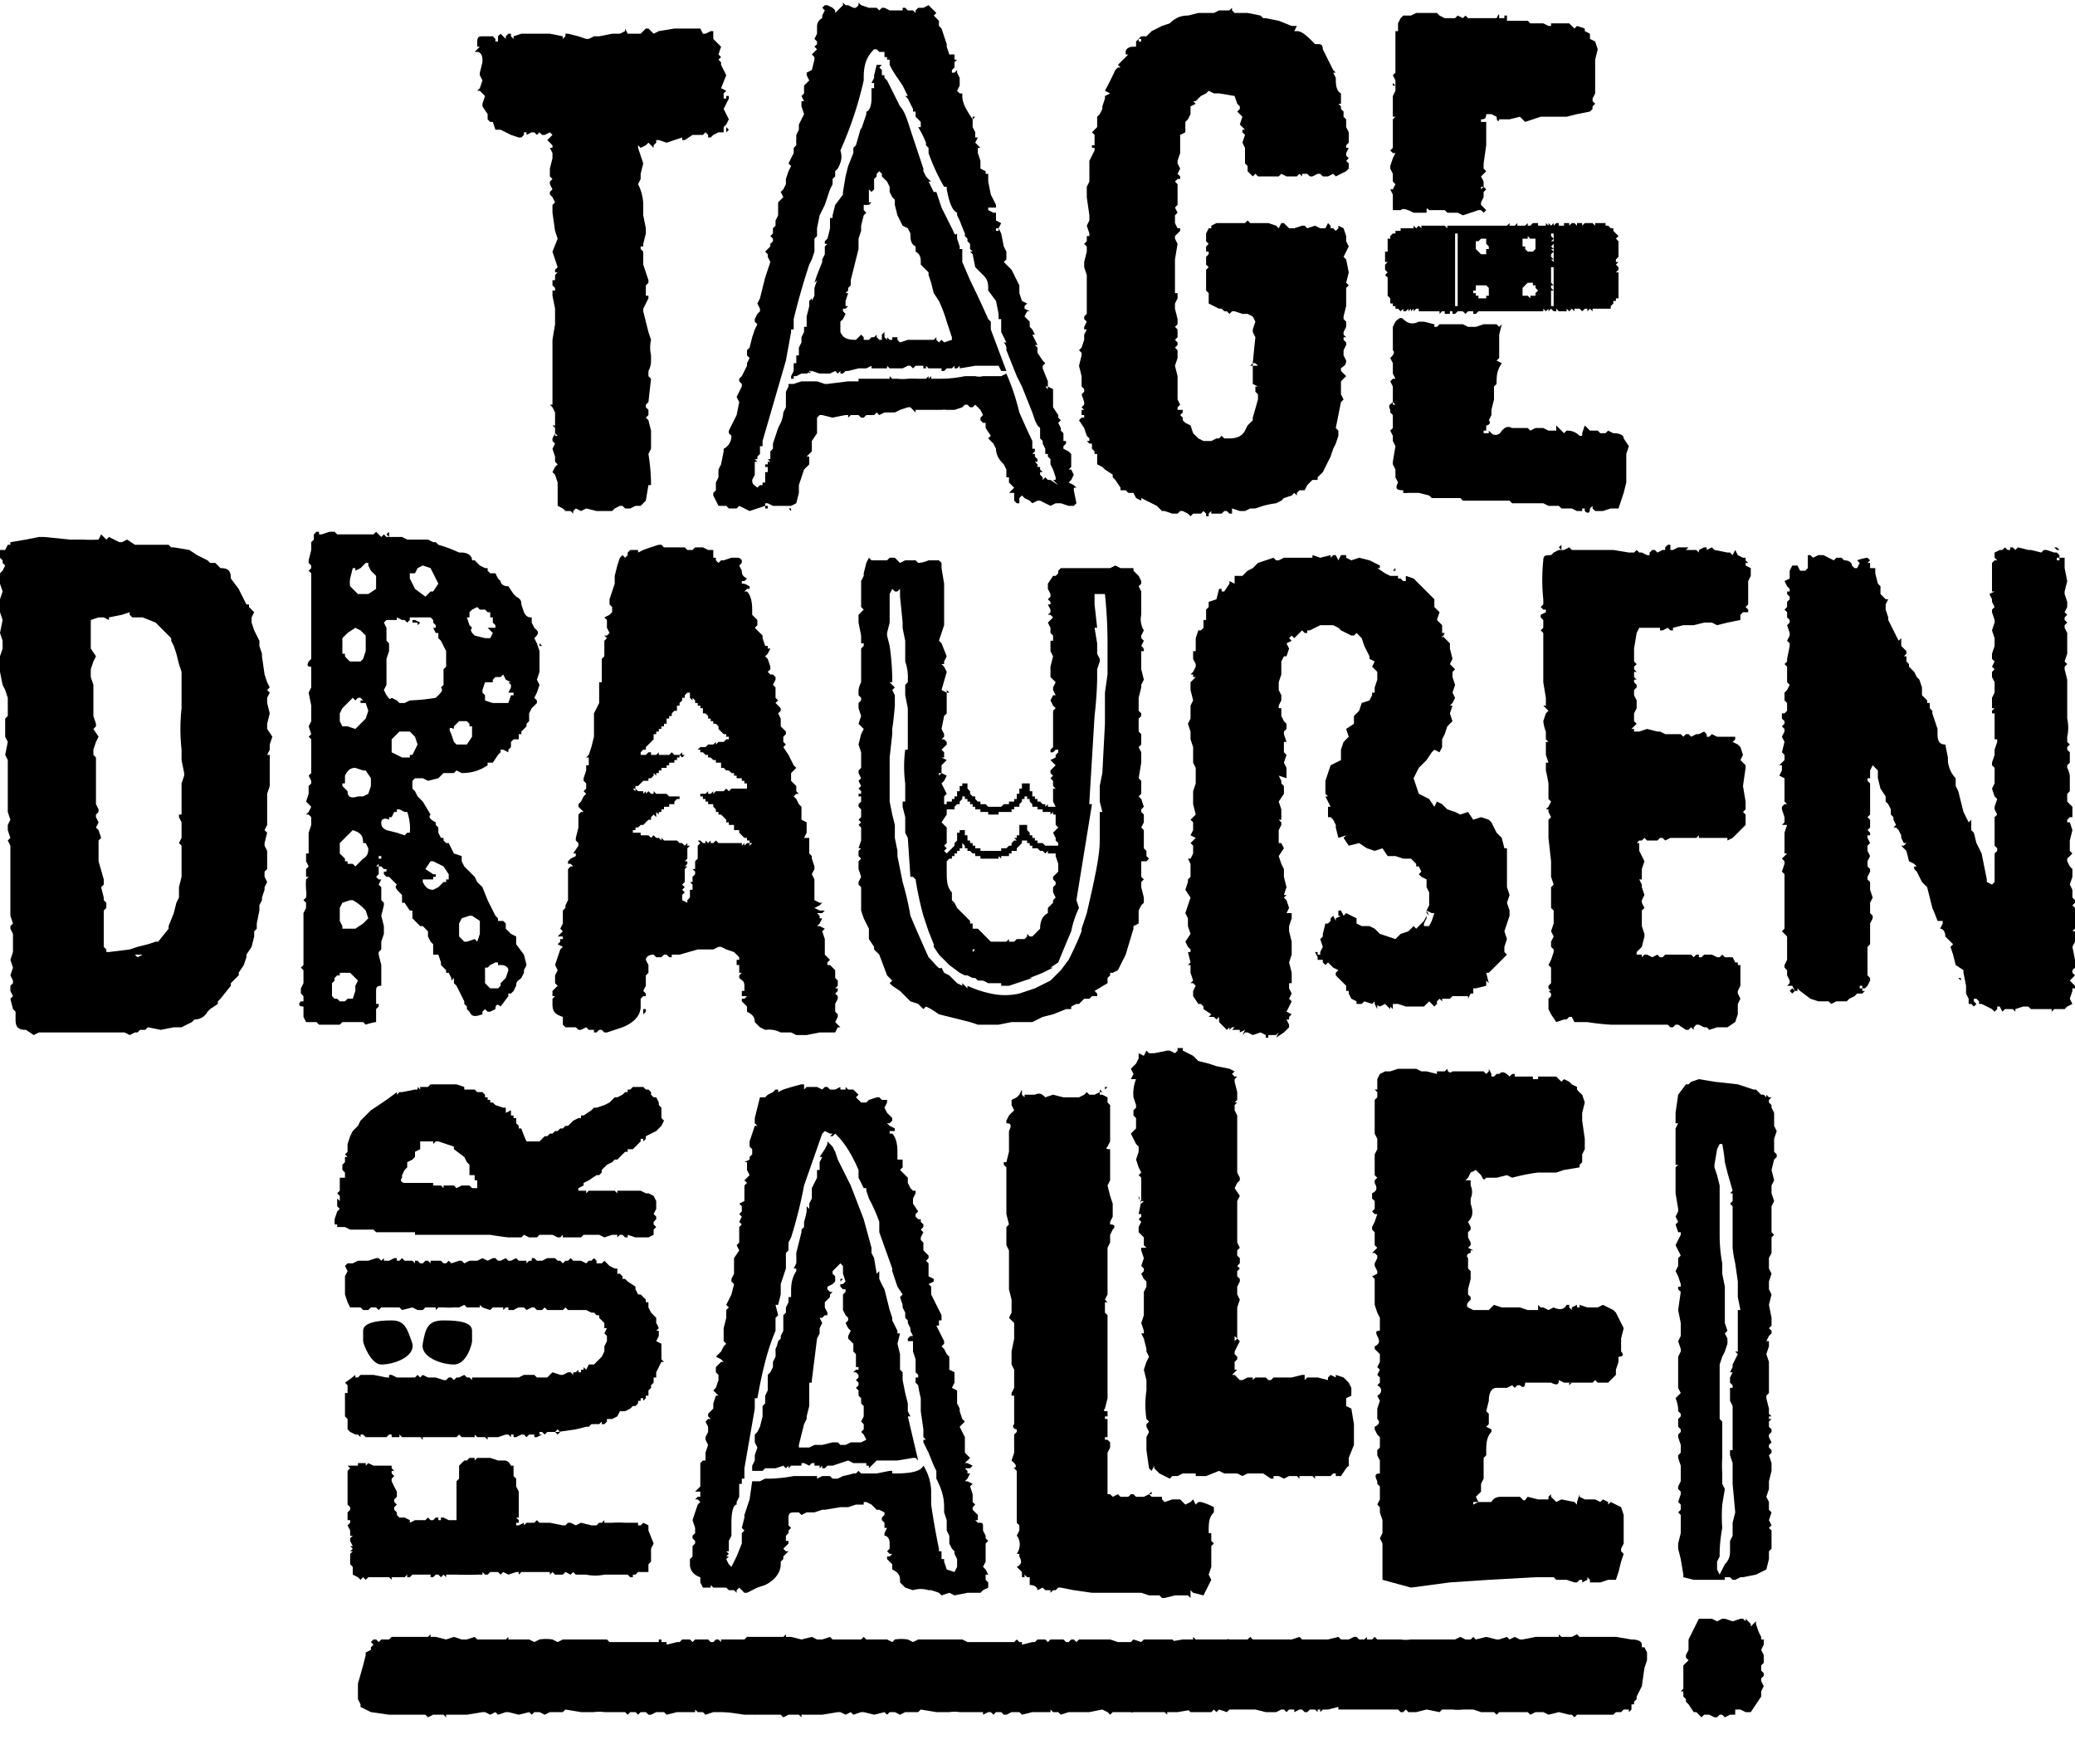 <svg viewBox="0 0 800 680" xmlns="http://www.w3.org/2000/svg">
  <g stroke="none" stroke-width="1" fill="currentColor" fill-rule="evenodd">
    <path d="M756 377h-1l1 1v-1ZM710 387h1zM690 382l1 1 1-1-1-1-1 1ZM445 196h-1 1zM441 250ZM365 267h1l-1-1zM440 250v1h1v-1h-1ZM336 311l1-1v1h-1Z"/>
    <path d="m345 215 1 1 1 1 2-1h4l1 1a11 11 0 0 0 4-1h4l1 1v2l1 6v16l-1 3-1 3 1 1 2 5-1 2v1h-1l1 1 1 2-2 7 2 1v8l-1 1-1 5 1 2v1l-1 1h1l1 1v1l-2 2 1 1v2h-1l2 1-2 2v3l2 1-1 2-1 1 1 2 1 2-1 1v3h1v-1h2v-1h1v-1h1v-2h1v-2h1v-1h2v2l1 1v1l1 1h1v1l1 1h1v1h2l1 1h5l1-1v1-1h2v-1h2v-1h1v-2h1v-1h1-1v-1h1v-2h3v3h1v2h1v1h1v1h1l1 1h1v1l1-1v1h3l-1-2v-5h1l-1-1v-2l-1-1 1-1-1-1v-1l1-1 1-1-1-1-1-1 2-1v-1l1-1v-1h-1l-1 1h-1v-1l1-1v-14l1-1-1-1-1-2 1-2h1l-1-2v-1l1-2-1-1-1-1v-4l1-4-1-2v-4h1v-2l-1-1v-2l-1-2 1-1 1-1-1-1h-1l1-1v-1l-1-2h1v-1l-1-1 1-1v-1l-1-2v-2l2-3h1l1-1v-1l1-1h19l2-1 2 1h4v1-1h1v1l1 1 1 1 1 2v1l-1 1 1 2v9a8 8 0 0 0 1 6l-1 2v1l1 1-1 2 1 1h-1v8l1 4-1 2v1l-1 4v5l1 1v1l-1 1v5l1 1v4l-1 1 1 2v4l-1 6 1 1v5l-1 1 1 1 1 3-1 1v1l1 1v3l-1 2 1 1v7l1 1v2l1 1-1 1h-2v6l1 1-1 1v2l1 4v1h-1 1v1l-1 1-1 2v5l-2 1v1l-3 10-3 6-2 1h-1v1l-1 1v2l-5 3 1 1v1h-2l-1 1h-2l-2 2h-1l-2 1v1h-2a208 208 0 0 1-5 2l-4 1-4 2h-8l-5 1h-8l-3-1-12-3-3-2-2-1-1 1-2-2-3-1-2-2-2-2-3-2-1-1 1-1-1-1-1-1-3-8-1-1-1-1v-1l-2-3v-4l-2-4-1-3v-9l-1-1v-1l1-2-1-3v-3l1-1-1-1v-2l1-1h-1l1-3v-5l-1-1 1-1-1-1 1-1v-3l-1-1v-1l1-1v-2h-1v-1h1v-1l-1-1 1-1-1-2 1-1-1-2v-1l1-1v-6l-1-3 1-4 1-2-1-1-1-1 1-3-1-3v-2l1-1v-1l-1-1v-2a9 9 0 0 1 1-3v-13l1-1v-1h-1v-3l-1-5v-3l1-1 1-1-1-1v-10l1-2v-1l1-4 1-2 1 1h6l1-1h1Zm2 12c0-1 0-1 0 0l-1 1h-1l-1-1-1 2v11l-1 4v1l1 4a99 99 0 0 1 1 12v2h-1l2 2-1 1 1 2v-1 5a133 133 0 0 1-1 9v2l-1 9v17l1 5 1 4v5l1 5v2l2 10a114 114 0 0 1 3 13 676 676 0 0 0 7 16c3 3 4 5 5 4l1 2 2 1 3 3 2 1v-1l1 1 1 1v-1a41 41 0 0 0 9 3 25 25 0 0 0 11 0l6-2 6-3 4-4 3-4a133 133 0 0 0 5-11v-1l2-6c3-13 5-22 5-28v-11h1l-1-4v-6l1-5 1-19v-12l1-7v-13a182 182 0 0 0-1-18h-4v4l1 9h-1 1-1l1 6v4l1 2v1l-1 3v4a154 154 0 0 1-1 14l-2 33v1h1l-6 37 1 3a37 37 0 0 0-3 9 670 670 0 0 0-5 12l-3 2h1l-4 2-5 2h1l-9 3h-3v-1h-5l-2-1h-2l-1-1h-1a59 59 0 0 1-2-1h-1l-2-1-4-3-4-4-2-3v-1l-2-5-2-6a122 122 0 0 1-3-14l-1-1h-1l-1-15-1-2v-6l-1-4v-2h1v-7a50 50 0 0 1 0-13h1v-16l-1-5v-4l1-1v-1a18 18 0 0 0-1-7v-8a158 158 0 0 1-1-5v-2a1009 1009 0 0 0-1-10v-2Zm28 139v1l1-1h-1Zm20-43v1h-1v1l-1 1-1 1v1h-2v1h-1v1h-3v1l-1-1v1h-7v-1h-2v-1h-1l-1-1h-1v-1h-1v-1l-1-1v2h-1v1h-1v1h-1v1h-1v1h-1l-1 1v4c0 3 0 6 2 8v3l1 1 1 2 1 1 4 4v1h1v2h2l1 1 1 1 1 1 2 2h6l1-1v1h2l1-1h3l1-1v-1l1 1h1l3-3c0-3 1-5 3-6v-2l2-2v-1l1-1-1-2v-2l1-1v-1l-1-1v-1l1-1 1-1v-3l-1-3v-2 1h-3v-1l-1 1v-1 1l-1-1h-1l-1-1h-2v-1h-1v-1h-1v-1h-1v-1Zm-23-16h-1v1l-1 1h1-1v1h-1v1-1l-1 1v1h-3v2l-2 3 1 1 1 1v4h1-1v2l-1 1 1 1-1 1 1 1v-1 1l1-1 1-1 1-1v-1l1-1v-3h1v-1h2v2h1v2h1v1h1v1h1v1h2v1h8v-1h2l1-1h1v-1l1-1h1l-1-1h1v-1h1v-4h3v2l1 1v1h1v1h1v1h1v1h2l1 1v-1 1h5v-1l-1-1v-1l-1-2 1-1 1-1-1-1v-4h1-2v-1 1-1l-1 1v-1 1-1h-3v-1h-2v-1h-2v-1l-1-1v1-2h-1v-1h-1v1h-1v1l-1 1v1h-2v1h-1v1h-4v1-1h-1v1h-4v-1 1-1h-3v-1h-2v-1h-1v-1h-1v-1h-1v-1h-1 1-1v-1Zm-9-9h-1v1l1-1Zm44-6h1-1Z"/>
    <path d="m414 378 1-1v2l-1-1ZM355 264h-1v-1l1 1ZM248 389v2l1-1v-1h-1ZM216 386h1-1Z"/>
    <path d="M254 210h1l1 1h8l1 1h2l1-1h3l2 1h2v3h1v1l1 1 1-1h1l3-1h2a2 2 0 0 1 2 1v1l-1 1 1 2c0 1 0 2 2 3l-1 1h-1v1h1l2 1v1h-1l-1 1h1c1 1 2 3 2 7v2l1 1 1 1v2l-1 1 2 2 1 1v1l1 3h1v1h1l-1 2-1 1 1 1 1 3v1l-1 1 1 1h1l1 1v1l-1 2 1 1v4l1 1-1 1 1 1 1 1v1l-1 1 1 2v3l1 1 1 1v1l-1 1v2l1 1-1 1 2 3 2 4 1 1-1 1-1 1v3l2 2v2l1 1h-1l-1 1 1 1 1 2 1 1v5l2 1v4l-1 2h2v6l1 1v1l1 3v1l-1 2 1 2v8l2 1h1l-1 1-2 1 2 1h2l-1 1h-2l1 1v1h1l-1 2-1 1h1l2 1-1 1 1 3v6l1 1 1 1-1 1v1h1l2 2v3l1 1v2l-1 1h1v1l-1 1 1 1v1l-1 2v3l1 1v1l-1 2 1 1 1 1h-1l-1 2h-6l-5 1h-4l-2-1h-4a10 10 0 0 0-6-1l-2-1-2-2c0-2-1-3-3-4v-2l-2-2v-1h1l1-1h-2v-2h1v-2c0-2-1-2-2-3v-1l1-1h-1v-3h-1v-2h1v-1l-2-2-3-1-2-1h-1l-2 1h-6l-7 2h-3v1h-1l-1-1h-1l-1 1h-2l-1-1c-2 0-3 1-3 2l1 2v3l-1 1v4l-1 2 1 1v1h-1l-1 1v3c0 3-2 6-7 8l-3 1-3 1h-1l-1-1h-1l-1 1h-1v-1h-2l-1-1-2 1h-1l-1-1h-4l-1-1v-3c-3-1-4-2-4-5v-2l1-1h-1v-2l1-1 1-1-1-1v-3l1-2-1-2 1-3 1-3 1-1-2-1 1-1v-1h1v-1h-2l1-1 1-1-1-1 1-2v-5l1-1v-1l1-2v-12l1-1h1l-1-1h-1v-1l1-1 2-1v-1h-1l2-3v-1l-1-1v-1l1-4v-5l1-1h1l-1-1-1-1v-1l1-1 1-2 1-1-1-1 1-1v-2l-1-1v-1l1-3v-2h1v-3h-1l1-1 1-3 1-4v-9l2-4v-8h1v-4h1-1v-5l1-1v-6l1-1-1-1h1l1-1-1-2v-3l-1-1 2-1 1-1v-2l-1-1v-2l1-3 1-3v-3l1-4 1-3 1-1 1 1 1-1v-1l1-1h3v1l2-1a101 101 0 0 1 6-2Zm11 57-1 1v1h-1v1l-1 1v1h-1v2h-1l-1 1v1h-1v1h-1v2h-1v1h-1v1h-1v1h-1v1h-1v2l-1 1-1 1-1 1v1h-1l-1 1v1h2l1-1h1v1h2l1-1v1h4l1-1 1 1h2l1-1v1h1l-1 1-1-1v1h-1v1h-1v1h-2v1h-1v1h-2v1h-1v1h-1v1l-1-1v1l-1 1h-1v1h-2l-1 1-1 1h-1v1h-1l1 1v-1l1 1h2v1l1-1v1l1-1 1 1h1v-1l1 1h4l1 1h5-1v1h-1l-1 1v1h-2v1h-2v1h-1v1h-1v1l-1-1v2l-1-1-1 1v1h-1l-1 1-1 1h-1l-1 1h-1v1h-1v1h3v1h3l1 1 1-1 1 1h1l1 1v-1l1 1h5l1 1h1l1 1 1-1v1h1l-1 1v4l-1 1h1v1l-1 1h1l-1 1v5l-1 1 1 1-1 1 1 1-1 1v2l2 1v-1l1-1v-3h1v-2l-1-1h1v-2l1-1v-1l-1-1h1v-3l1-1v-5l1-1-1-1h1l1 1h1v-1l1 1 1-1v1h1l1-1 1 1h9v1l1-1v1l1-1h1v1l1-1h-1v-1h-1v-1h-1l-1-1-1-1v-1h-2v-2h-2v-1h-1v-1l-1-1-1-1h-1v-1h-1v-1l-1-1v-1h-2v-1h-1v-1h-1v-1h-1v-1h2l1-1v1h1l1-1v1l1-1h3l1-1 1 1 1-1h6v-1h1-1v-1h-1v-1h-1v-1h-2v-1h-1v-1h-1l-1-1h-1l-1-1h-1v-2h-2v-1h-1l-1-1h-1v-1h-1l-1-1h-1v-1h-1l1-1h2l1-1h2l1-1v1l1-1h2l1-1h1v-1h-1v-1h-1l-1-1-1-1v-1l-1-1h-1v-1h-1v-1h-1v-1l-1-1h-1v-2h-1v-1h-1v-1h-1v-1l-1-1v1l-1-1v-2h-1Z"/>
    <path d="M286 362h1l1 1h-1l-1-1ZM286 365v-1l1 1h-1ZM287 269h-1v-1l1 1ZM274 219v-1 1ZM268 215v1h-1v-1h1ZM245 218h-1v-1l1 1ZM294 305l1-1v1h-1ZM317 391h1v1h-1v-1ZM321 379v-2h1v2l-1 1v-1ZM305 197h1-1v-1h-1l1 1ZM208 248v-1h1-1v1ZM209 249l-1-1v1h1Z"/>
    <path d="m39 206 2 2 1-1 4 2h1l2-1 3 2h13l1 1h1l6 1 3 2 4 2 1 1h2l2 2c3 0 4 1 4 4l3 4 3 6h1v1l1 1 1 1-1 2v2l1 3 2 4v2l1 3v1l1 7 1 3 1 2-1 1 1 1-1 2v2l1 4-1 4v2l2 3-1 3v2l-1 2h1v12l-1 3v12l-1 2 1 1-1 4v1l1 2v7l-1 1v2l1 2-1 2v1l-1 3v1l-1 2v2l-1 5v2l-1 1v2l-1 4-2 3v1l-1 3-2 3a2 2 0 0 1 0 1l-1 1-1 1-1 1v1l-4 5-1 1v1l-3 2-1 1c-1 2-3 3-5 3l-1 1-4 2h-3l-5 1-5-1-1 1h-2l-1 1h-1l-2 1-2-1H15l-2 1-3-2c-3 0-4-1-4-4v-3l-1-1-1-4 1-1-1-2v-2l1-1v-1l-1-2 1-3-1-3 1-3v-7l-1-2v-1l1-1-1-3v-10H3h1v-17l-1-2 1-1-1-3v-2l1-2-1-3v-20l-1-2 1-5-1-2v-7l1-1v-7l-1-3-1-2-1-5v-6l1-3v-3l-1-3 1-5-1-3v-5l1-3-1-3v-4l1-1 1-2-1-1v-1l-1-1v-3h2l1-2h1v-1l6-1 5-1h2l10 1h5a47 47 0 0 0 6 0l1-2Zm16 162h-3l1 1 2-1Zm-5-132-3 1-5 1v1l-2-1h-2l-3 1v11l2 3-1 2-1 3v3l1 3v12l1 3v1l-1 1 2 3-1 2-1 3v2l1 1v18l1 2v1l-1 1v1l1 2-1 2 1 1 1 3-1 1v8l2 7v2l-1 1 1 4v1l1 1v2l-1 1v14l1 1v1h1l8-1 3-1 4-1 3-1h1l4-5v-1l2-5 1-4 1-2v-4l1-4v-12l-1-1 1-2v-6l-1-2v-1h1v-12l1-3v-1l-1-5v-4a73 73 0 0 1 0-16v-14l-1-3-1-4-1-3-1-2v-1l-3-3-3-3-5-2h-4l-1-1ZM127 205h2l1 1h14l1-1 2 2 1-1 1 1h6l2 1h8l2 1h1l1 1a52 52 0 0 1 8 3h1c2 0 4 1 4 3h1l1 1 1 1 2 1h1v1l1 1h2l1 2 1 1c0 1 1 2 3 2l2 3 1 1c2 1 2 2 2 3l1 3c1 2 2 2 3 2v2l1 2 1 1c1 1 0 2-1 3l1 2 1 3v8l-1 3 1 2-1 3-1 2 1 1v1l-2 2-1 2v3l-1 1v1l-2 2v1h-1v2h-2l-1 1v2l-1 1v1l-2-1h-1v1l-1 1-2 3h-2v1c-3 2-6 3-10 3l-2-1-1 1h-4l-1 1-1 1-4 1-2-1h-3l-1 1v3l1 1 1 2 2 2 3 5c-1 1 0 2 2 3v1c-1 0-1 0 0 0l1 1v2l1 2h1v1l1 1h1l1 2 1 2 3 1v2l1 2 1 1 2 2 1 1 1 2 2 2 2 5 1 2 1 2 1 2 1 1v1h2l1 1v2l2 2 2 1v3l3 4 1 4-1 2v1c2 0 2 0 0 0l-1 2c-1 1-2 1-2 3l-1 2c1 0 0 0 0 0l-1 1h-1v1l-3 4c-1-1-2-1-2 1l-2 1h-1l-1-1-1 1v1c-3 1-4 1-5-1l-1-1v-1l-1-1v-1l-1-2-1-2-1-2-1-1v-2l-1 1v-1l-1-2h-1v-1l-1-1-1-1v-1l-1-3h-2v-4l-1-1-1-2v-2l-2-2h-1l-1-1-2-2v-3h-1a120 120 0 0 1-2-3h-1v-3l-1-1c-1-1-2-2-1-3l-3-3h-1l-1-1v-1h1v-1h-1l-1-1h-1v3h1-1l-1 1 1 1h1l-1 2 1 1v5l1 1v1l-1 4 1 4v3l-1 3v3l-1 1v1l1 4v8c-2 0-2 1-2 2v4c1 0 1 0 0 0v1h1v1l-1 1v5a21 21 0 0 0-4 1l-1-1h-8l-1 1h-8l-1-1h-4l-1-2v-4c-2 0-2-1-1-2h1v-2l-1-1v-2l1-2v-5l-1-1 1-1v-20l1-2v-2l-1-1 1-1a9 9 0 0 0 0-3 26 26 0 0 1 0-4l1-1h-1v-3l1-1-1-2v-3h1v-8l1-3v-3l-1-1h-1l1-1 1-2-1-1-1-1 1-3v-3l1-1v-1l-1-2 1-1v-13l-1-1 1-1-1-3 1-2v-6l-1-5 1-2v-8c-1 0-2 0-1-2l1-1v-33l-1-1 1-1v-1l-1-1v-1l1-4v-3l1-1v-2l1-1h1v1h1l3-1Zm17 184h1-1Zm-9-14h-4v1h-1l-1 1v1l-1 1v5l1 1h1l1 1h2l1-1h2l1-3v-2l1-2-3-3Zm57-4h-1l-2 1-1 1h-1v6l2 2h3l1-1v1-2l1 1-1-1 2-2 1-3c0-1-1-2-3-2h-1v-1Zm-10-18h-1l-3 1-1 2v5l2 2h1l3-1 1 1 1-3v-5l-3-2Zm-47-6-3 1-1 2v5l1 2v1h5l3-2 2-2-1-3a19 19 0 0 0-5-4Zm28 9v1-1Zm-4-5Zm8-19h-1l-2 3 3 2h1v1h-1v1h-4v1c1 2 2 3 4 3l4-2-2 1 1-1 1-1h1v-1h1v-2l-2-3-4-2Zm2 10h-1 1Zm-23-9-1 1h1v-1Zm-10-13-4 4-1 1v5-1l1 1 1 1v1h1v1h2l1 1 3-3c2-1 2-3 2-4l-1-2h-1c0-3-1-4-4-5Zm10 13h1Zm32-1c-1 0-1 0 0 0Zm-31-2h-1v1h1v-1Zm9-17-2-1h-1v1h-1l-1 2h-1v1c-2-1-3 0-3 1s0 2 2 3l4 1 3 1 1-1h1a19 19 0 0 0-1-8Zm-19-17c-2 0-3 1-4 3v3h-1v1l1 1 1 1c0 2 1 3 4 2h2l2-1 1-3v-3l-2-3h-1l-3-1Zm24 1h-1 1Zm-4-15h-3l-1 1-1 1-1 1v5l2 1 2 1h3v-1h1l2-4-1-3-2-2h-1Zm29 8-1 1 1-1Zm-9-12-1 1-1 1h1-1v1c-2-1-2 0-1 2l1 3 1 1h4l2-3v-4h-1v-1l-1-1h-3Zm-38-9h-1l-1 1-1-1v1-1l-1 1-2 2-1 1-1 2v3l1 2h2l3 1 2-2 2-2 1-3-1-3h-2v-1h1l-1-1Zm30 2v1-1Zm25-11-1 1h-2l-1 1v1h-3l-1 3v1l1 1v2a32 32 0 0 0 3 1h6l1-3h1v-1h-2l1-2v-1l-1-1h1l-2-1-1-2Zm-36-22v1l-1 1-1-1h-1l-2-1v1h-4l-1 1 1 2v5l1 1v3l-1 3v10l-1 2 1 2c1 1 1 2 2 1l2 1 1 1h2l2-1a74 74 0 0 0 10-1l1-1c1-1 2-2 1-3l1-1v-6l1-1v-6l-2-4-1-1v-2h-1l-1-2-1-1 1 1h1v-1l-1-1v-1l-1-1h-7Zm-4 31v1h-1 1v-1Zm-17-27-3 2-2 2v6h1v1a11 11 0 0 0 2 2h4l1-1 1-3v-6l-2-2-2-1Zm48-7-1-1-2 1-1 1v2h-1l1 3 1 1c-1 1 0 2 1 3l4 1h2l1-2-1-1-1-1h3v-1l-1-1h1-1v-2h-1v-2h-1l-1-1h-2Zm-25 4 2 1-1 1v-1h-2v-1h1Zm3-21-2 1-1 2h-2v2l2 4 4 3 1-1 1-1h1l2-3-3-6-3-1Zm-22-1-1 1-1 1-2 1v-1h-1l-1 4a9 9 0 0 0 0 3l3 3h4l3-2v-5l-2-2-1-2v-1h-1Zm51 9Zm-42-21v2l-1-1 1-1Z"/>
    <path d="M199 372h1-1ZM199 242l1-1v1l-1 1v-1ZM184 13h-1v1-1h1ZM214 165v-1h-1l1 1ZM279 46l-1 1-1 1v-1h1v-1h1ZM265 12v1h-1l1-1ZM222 181h-1v-1l1 1ZM217 190l-1 1v-1h1Z"/>
    <path d="m280 44-1-2 1-2 1-2v-1h-1v1h-1v-2l1-1-2-1 2-5-2-4v-1l-1-1 1-1-1-1 1-3-2-2-1-1v-3h-1l-2 1h-1l-1-2h-10l-6 1-2 1-2-2h-1l-1 1-1 1h-5l-1-2v1l-2 1h-3l-5 1h-2l-2 1h-1l-3-1-4-1h-1v1l-1 1v-1l-5-1h-11l-3 1v1l-1-1v-1h-1l-1 1v1l-1-1-1-1-1 1v2h-1v-1l-1-1h-4c-1 0-2 0-2 2v2h1l-1 1-1 1h1c1 0 2 1 2 3v1l-1 4v1l1 2-1 3-1 1h1l2 2-1 3v1l2 3v2l1 1h1l1 3h2l4 2 3 1h1l1-1v-1h1v1l2-1h1l1 1 1-1 1 1h1l2-1 1 1-1 1-1 1 1 1 1 1v1h-1l1 2v2l-1 4v3l1 1-1 1v1l1 2-1 1v1l1 1 1 2-1 1v3l1 7 1 3-2 5 2 6-1 1v1h1l-1 1v2h-1v2l1 1v1h-1v2l1 5v6l-1 6v25h-1l1 1 1 2v8l1 1h-1v-1l-1 2v1l1 1-1 2 1 3v2l1 1-1 1-1 2 1 1 1 3v9l2 1 1 1h2l1 1v-1l1-1 2 1 2-1 4 1h6l1-1 2-1h1l1 1h2l2-1h2l2-2 1-6h1a75 75 0 0 0-1-12l1-2v-7l-1-4-1-1 1-1v-2l-1-1v-1l1-1 1-9-1-1v-2a8 8 0 0 0 1-4v-2a14 14 0 0 1 0-6l-1-3-2-8v-1l2-4v-1h-1v-4l1-1v-1l-2-6v-5l-1-1v-1h1v-1l1-4v-2l-1-5v-4a18 18 0 0 0-2-8l1-2v-2l1-4-2-6v-1l1 1 2-1 1-1 1 1 1 1v-1l1-1v-1h1l3 1 3-1 3-1v1h1l3-2h4l1-1 1 1v1h1l1-1 2-1h2v-2l1-1 1-2-1-2Z"/>
    <path d="M280 49v2l1-1-1-1ZM399 174h-1 1zM341 142zM373 129h-1l1-1v1ZM369 130h-2l1-1 1 1ZM398 147v-1 1ZM397 145v-1 1zM397 138zM393 133h-1v-1h1zM389 117h-1v-1l1 1ZM389 104v1h-1v-1h1ZM387 112h-1 1ZM387 105v1l-1-1h1ZM340 19v1l-1-1h-1 2ZM324 6v1h-2l-1-1V5h2l1 1ZM313 48v1-1ZM395 190v-1 1h1-1ZM288 195h-1 1Z"/>
    <path d="m331 1 1 1 3 1h3l1 1 1-1h1l2 1h5V3h1l1 1h2l1 1V4l1-1h2l2-1 3 3-1 1 1 1 1 1v2l1 1 1 3 1 3v1l1 3h3-1v2h1l-1 1v2l-1 1v1h1l1-1v1l1 2v3l-1 2 1 1h1v1c0 3 2 6 4 9v3l1 2v2h1l-1 2 1 1 1 1h-1v2l1 3v3l2 1v1h1v3l1 5 2 4v1h-3v1l2 1h1v3l2 1-1 2 1 2 1 5 1 2v3l-1 1 1 1 2 2 3 6v3l1 3 2 1-1 1v1l2 1h-1l-1 2 2 2v2l1 1 1 2h-1l2 4h-1l1 1v2l2 3 1 1-1 1v1l2 5v2l2 1v7l2 3v1l1 1-1 1 1 2v1l1 1v3h1v1l-1 1v1l2 1 1 1v5l-1 1h1l1 2-1 2-1 1 2 1 1 1h-1v1l1 5-1 1h-2l-3-1h-2l-2 1-2-1-2-1h-1l-2 1-1-1-2-1-1-1-1 1v2h-1l-1-1v-3h-2l1-1 1-1-1-1-1-1v-2h-1v-3l-1-2c-1-1-3-3-3-6l-1-2-2-2 1-1-2-3v-2h-1l-1-1v-1l1-1-1-2-2-2-1 1h-1l-1-1h-1l-1 1-3 1h-3a8 8 0 0 0-2 0h-10v1l-1-1-1-1h-1l-3 1-2 1h-4l-2 1-1-1-1 1h-3l-1 1h-1l-1-1h-3l-1 1v-1h-1a130 130 0 0 0-5 1l-4-1h-1l-1 1v6l-2 3v4l-1 1-1 1h1v3l-1 1-1 1-1 3-1 3v3l-1 4-2 1h-7l-2-1h-1v1h1v1h-1v-1l-6 2-4-2-1 1h-3l-1-1h-3l-1-2-1-2v-1l1-1v-3l1-2v-3l1-2 1-5v-1c2-1 3-3 3-5l-1-1v-1l3-6 1-5-1-2 2-4v-1l-1-1v-1l1-1 1-2 1-2v-1l1-2-1-1v-2l1-1 1-4 1-3 1-2-1-1v-1l1-2 1-1v-1l-1-2 1-2 2-8 2-6-1-2v-1l-1-1 1-1 1-1v-1l1-1v-1l-1-1 1-1v-2l1-1v-2l1-2v-5l1-1 1-1-1-2 1-1 1-2v-2l1-3 1-2-1-1 1-2 1-2v-2l1-1v-1a2 2 0 0 1 0-1v-2l1-2v-2l2-4-1-3v-2h1l-1-2 1-1v-3l2-2-1-2v-1l2-1 1-4v-1l-1-1 1-1 1-1-1-1 1-1v-1l-1-1 1-2v-3s0-2 2-3V6l1-2-1-1 1-1h1l2 1 1 1v1l3-3V1l1 1h1l2 1h1l1-1V1Zm7 18h-1c-3 3-4 6-4 11v1a143 143 0 0 1-9 27c1 3 0 5-1 7l-1 1v2l-1 1v2l-1 2-1 3-1 3-2 4-1 5v3l-1 1v4-1 2l-1 3-1 2a266 266 0 0 0-6 21v4h-1v1l-2 11-9 31v2h-1v3l-1 1v1h-1l1 1h-1v5l-1 2c0 2 1 2 2 3l1-1h1v1-2h1v-3h1-1 1-1v-1h1v-2c0 1 0 1 0 0h-1v-1h1v-1h1l-1-1h1v-3l1-1v-2l1-3 1-3 1-2a11 11 0 0 0 1-4l1-2v-6l1-2v-1h2l3-1h6l3 1h1l8-1h4v-1h12v-1l1 1h2a17 17 0 0 0 4 0 57 57 0 0 1 4 0h3l1-1v1l1-1v1h3a46 46 0 0 0 10-1h4a6 6 0 0 0 3 0h7l2-1a88 88 0 0 1 5 15 394 394 0 0 0 5 11v3s1 0 0 0h1v1h-1 1l-1 1h1v1c-1 0-1 0 0 0v1-1l1 1c-1 0-1 0 0 0v1h-1l1 1v1h1v1l1 1h-1v1h1-1l1 1v1l1-1v1-1l1 1h1l3 2-2-2h1v-1l-1-3-1-2v-2l-1-1v-1h-1v-2l-1-2v-1l-1-1v-4l-1-1-1-2-1-3-2-5-2-5-1-2-1-2-4-10v-1a4 4 0 0 0-1-2h1l-2-4v-5h-1v-2l-1-5-3-4v-1c0-3-1-4-2-5l-3-3-1-5-1-1h1l-1-1v-2l-1-1v-1l-1-1v-1a93 93 0 0 1-2-5l-1-2v-1c-2-1-3-4-4-9v-1h-1a75 75 0 0 1-6-13v-2l-1-1v-1a41 41 0 0 0-3-6h1v-1 1-2l-2-2v-2h-1v-1l-2-4-1-1h1l-2-4-2-3a35 35 0 0 1-3-5v-2h-1 1-1c0-1 0-1 0 0v-1h-1 1-1v-2h-1v1-1h-1l-1-1Zm66 130h-1l1 1v-1Zm-19-61h-1v1h1v-1Z"/>
    <path d="M352 43Z"/>
    <path d="M338 25h2l-1 1 1 1v1c-1 0-1 0 0 0v1h1v1l1 1 5 10c2 2 3 6 5 12l4 12v1l1 2a16 16 0 0 0 2 2h-1l2 4h1l1 3 1 3 2 4 2 4c1 2 1 3 2 2v2l1 3v1h1v5l3 7a400 400 0 0 1 7 15l1 1v3l3 8 3 8h-2l-1-2h-9l-6 1v-1l-1 1h-1v-1l-1 1h-2l-1 1h-1v-1h-5l-1-1v1h-1v-1h-3l-1 1-1-1h-1l-2 1h1-6l-1-1v1h-6v-1l-2 1h-3l-4 1h-1l-1 1h-1v-1l-1 1-1-1-2 1h-1c-1 0-1 0 0 0h-3l-3-1v1-1l-1 1v-1h1l-2 1h-2l-2 1h-1v1h-1v-1l1-2v-4 1h1v-3h1v-3l1-2v-2l1-2v-2h1v-4l1-4v-2l1-1v1l1-2v-3l1-3-1 1 1-3 2-5v-1l1-2v-3l1-1h-1v-1l1-1a57 57 0 0 0 1-4v-4h1v-1l1-4 3-4v-1l1-6 1-4 2-5v-2l1-1 2-7v1l2-6v-1c1 0 2-2 2-5v-4h1v-2h-1l1-2v-1l1-4Zm1 41-1 1v1l-1 1v4l-1 1-1-1v5h1l-1 1h-2v2l1 1-1 1-1 4v2l-1 3v4l-3 12v2l-1 1v1l-1 1h1l-1 3v2h1l-1 1h-1v1l1 1-1 2-1 1v4c1 2 2 3 6 3l1-1 1-1 1 1v1h2l1-1h1l1-1v1l1 1h1v-2l1-1v2l1 1v-1l1 1h1v-1h2v1l1 1 3-1h10l1-1v1l1 1 1-1 1 1 3-1v-1l-1-3-1-3a55 55 0 0 0-3-8l-2-3-1-4-1-3v-1l-2-2-1-1v-1c0-1 0-3-2-4v-2c-2-1-2-3-2-5l-1-2-2-1-2-4-1-4v-2l-1-1-1-2v-2l-1-2-1-1-1-1v-1l-1-1Z"/>
    <path d="M361 5h1-1ZM512 40l-1 1v-1h1ZM499 63l-2 1-1-1h3ZM496 14v1l-1-1h1ZM484 33l-1-1v-1h1v2ZM464 8v1h-1V8h1zM451 46v-1 1ZM449 51v-1zM427 162l-1-2 1-1v3ZM425 127v-1 1ZM494 160l1-1v2l-1-1ZM511 146h1v1l-1-1ZM513 101l1-1v1h-1Z"/>
    <path d="M520 54v-3l-1-2v-3l-1-1v-2l-1-1v-1l-1-1h1v-4c-2-1-2-4-2-6l-1-2h1l-1-1-2-4-2-4c0-2-1-2-2-2h-1l-1-1c-2-2-4-4-6-4h-1l1-2h-2l-5-2-5-1h-1l-1-1-5-1h-5l-1-1V3l-1 1h-4l-2 1h-6l-4 1c-3 0-5 1-7 3l-3 1-4 2-1 1-1 1h-2l-1 1h1v1h-1v-1l-1 1v2h-1c-2 0-3 1-3 2v1h1l-2 2-2 2 1 1h-1l-1 1a142 142 0 0 1-4 8l2 1-2 1v1l-1 3v1l-1 2-1 1v4l-1 1-1 1 1 1v4h-1v1h1v1l-1 2-1 2v8l-1 2v4l1 7v2l-1 2 1 3v1h-1v2l-1 1 1 1v2l-1 4v2l1 3v15l-1 1v1l1 1-1 2v1h1l-1 2v2l-1 3-1 1 1 1v1l-1 4 1 4v4l1 1v1l-1 1 1 3v1l-1 1 1 1h-1v2h1v1h-1l-1 1 2 3 1 3 1 1v1h-1l1 1h1v2l1 1v1h1v4l2 1 1 1a60 60 0 0 1 3 2h1-1v1l1 1 2 3v1h2l1 1h2l1 2 2 1v-1l6 3 2 2h1l3 1h2l1-1h1l2 1 1 1 1-1h3l1-1 1 1v1h1v-1l1-1v1h4l1-1h1l1 1h1v-2l3 1h2l2-1h2l3-1a34 34 0 0 1 5-1l2-1 1-1 3-1 1-1 1 1v-1l1-1h2l1-2 1-1 1-1h2v-1l2-2 1-2 1-2 1-2 1-3 1-2 1-3v-2l-1-1 1-5 1-5 1-1-1-2v-5l2-2-1-1-1-1v-1c1-1 2-1 2-3l-1-2v-2l1-2v-1l-1-1v-1h1l-1-1v-1l1-2v-2l-1-1v-1l1-4v-7l1-1-1-1 1-4-1-5-1-1 1-2 1-2-1-2v-2l-1-3-2-1v1l-1 1-1-1h-1v-1l-1-1-1 2h-2l-2-1-3 1-1-1h-1l-3 1h-2l-1-1-1-1h-1l-1 2-1-1-3-1h-7l-1-1-1 1h-11l-2 1v1h-1l-1 2v3l1 1-1 1v2h1v1l-1 1v3l1 1-1 1v8l1 1v4l4 2h1l1 1h1l1 1 1-1h1l3 1h2l2 1 1 2-1 3v1l1 2a614 614 0 0 0-1 10h1l1 1h-2v-1l-1 1h1v7l2 1h-1v2l1 1v2l-2 7v1l-2 2-1 2c-1 2-3 3-6 3h-2l-1-1-1 1h-1l-2 1h-3l-2-1-2-2-1-3-2-1-1-1v-1l-1-1 1-1v-1h-2v-1l1-1-1-2v-9l-1-4 1-3v-3l-1-1 1-1v-1l-1-1 1-1v-3l-1-1 1-1v-2l-1-4v-2l1-2v-2h-1v-13l1-6-1-2v-1l2-2v-1h-1l-1-2v-3l1-1-1-2 1-1v-8l-1-1 1-1h1v-1l-1-1 1-2-1-2v-1l1-3v-7l2-1v-4l1-1 1-2v-3l2-1-1-1h1l2-2 2-1 1-1 2 1h2l6 1 1 3 1 1v1l-1 1 1 1 1 1-1 3 1 1 1 1h-1v1l1 1-1 3 1 2v6l1 1v2l1 1 1 1 1-1 1 1h8l1-1 2 1h4l1-1 1 1v-1h2l1 1h1l2-1h1l1 1h2l2-1 1 1 4-2 1-1v-2l-1-1 1-1-1-1v-1l1-2h-1v-1l1-1v-1ZM516 215l1-1zM471 227v1zM508 370v-1zM511 372h1zM531 387h-1l1 2v-1zM554 388h-1zM547 247zM549 256v-1zM540 242h2l1-1 2 2 1 1h1l2 1 2 2-3-1-1 1 3 2h1-1l1 3h-1 1v5h-1v-1h-1l-3 1v-2l-1-1v-2l-1-2v-2h-2v-3l-1-2z"/>
    <path d="M537 222h-1l-2-1-3-2h1v-1l-2-1-2-1-4-1-3 1-2-1v-1h-2l-1 2-1-2h-1l-1 1v-1l-4 1-3-1v1h-11l-2 1h-1l-1-1-3 1-3 1-2 2-2 1-2 2h-3v3l-2-1v1l-2 3h-1v-1h-1l-1 4-3 1v2l-1 1v4h-1v3l-1 1h-1l-1 3v2l1 1-1-1v3h-1v3l1 2v1l-1 2-1 1h1v1h1l-1 1-1 1v3l1 4-1 2v5l-1 2 1 3v3l1 3v6l1 2v6l-1 3v5l1 4-2 2 1 1v3l-1 2 2 1-2 2 1 1v3l-1 2h-1l1 2v1h-1 1v4l-1 1v1l-1 3 2 3-1 3-1 3 1 2v3l1 3-2 3 1 2 1 1v1h-1l1 4-1 1h1v3l1 3-1 1h1l1 1-1 2v2l2 3h1l1 1v1l3 2-1 1h2l1 1 1-1v2l1 1 1 1 1 1 1-1v1l1-1h1l-1 1h3v1l2-1-1 2 1-1h1l2 1 3-1 2 1v1h1v-1h3l1-1-1 2 3-2 1-1 1-1v-1l-1-2h1v-2 1l1-1-2-1 2-4-1-1 1-2-1-2v-2h1v-4l-1-4 1-3v-5l-1-4v-2l1-3v-2h-2l1-2-1-3-1-1 1-1h-1l1-3-1-4v-3l-1-2-1-3 2-3-1-2h-1v-5l1-2v-1l-1-1h1v-4l-1-3 2-3v-3l-1-1v-1l-1-2 3 1v-4l-1-2 1-3-1-1v-4h-1 2l-1-3v-1l1-1v-2l-1-1-1-2v-3h-1v-1l1-2v-2l-1-2v-3l1-3v-5l1-2h1l1-3-1-2 2-1-1-1 1-1 1 1 3-3 1 1h1v-1h1l2-1 2-1h5l2 1 1 1 2 1 2 1h1l1-1 2 2 1 3 1 2 1 2v1l2 1-1 2 2 2v3l-1 3v2h-1v1l-1 2-3 1-1 3-2 2v3l-3 2 1 3-2 2-1 3v4l-4 2-1 3-1 3v5l1 1h-1l1 2 1 2h-1v4h1l1 1 1 2v1l1 4 3-1-1 1 2 3 4-1 3 2 3 1 3-1 2 3h3l3 1h3l2 2v1h1l1 2-1 1 1 1 2 1v3l1 2v5l-1 2 2 1h1l-1 3 1 1-1-1-1 2h-2v-1l1-2v-1l-1 2-3 3-1-1-2 2-3 1-2 2-3-1-3-1-2-2-2-1h-3l-2-1v-2l-2-1-2-1-1 1-1-2h-1v2h1l-2 1v1l-1-2-1 1v1l-1 1h1-2l-1 4v1l-1 1 1 3-1 2v1h-1v-1h-1l1 2v1h2v1l1 1 1-1 2 2 2 1-1 1v1l1 1 1 1 2 2v2h1v1l1 2 2 1v1h2l1-1 3 1 1-1v1l2 1 2-1 2 2v-1l1 1v-2h2l3 1h7l2-2 2 2 1-1v-1h-1 1l1-1 1 1v-1h3l1-1h6v1l1-2h1v-2h1l4-1v-2l1 1-1-4h1l2-2 1-1 1-1 1-1 1-1 1-1-1-1v-2l1-3-1-3 1-3 1-3v-2l-1-3 1-3-1-3v-15h-1l-1-4-2-2-2-4-1-1-3-1-3 1-2-3-3 1-2-1-3-1-2-2-2-1-1 2-2-3-2-1-2-1-1-3-1-3 1-2 1-2 3-3 2-3 1-1 2 1 1-2v-3l1-2 1-3 2-2-1-3 1-3h-1l1-1 1-2-1-2 1-3-1-3v-2l1-1-2-2 1-2-1-4v-2l-3-3v1l1-2h-1v-3l-2-2 1-3-2-2v-3l-2-2-2-2-2-2-2-2-3-1v2h-1l-1-1h-1v-1h-1z"/>
    <path d="M550 351v1l1 1zM550 353v-1zM539 221l1 1-1-1h-1zM538 219l-1 1h1zM537 220zM540 6V5v2-1ZM612 14v1l-1-1h1zM610 36v1l-1-1h1ZM609 40h1-1ZM571 44h-1v-1l1 1zM545 12h-1l1-1v1ZM540 41h-1v-1 1h1Z"/>
    <path d="m615 23 1-4-1-3-2-1v-2l-2-1v-1l-3-1-1 1-2-2h-7v1h-1l-2-1h-5l-1-1h-8V6h-1v1h-2c0-2 0-2-1 0h-11l-1-1-1 1-2-1-1 1h-4l-2-1-1-1h-8l-2 1h-3l-1 1-1 2v3h-1v16l-1 1 1 2v4l-1 2v8h1l-1 1v11l-1 1 1 1h1l-1 2-1 3v1l1 2v3l1 1-1 2h-1l1 2c1 0 1 0 0 0v6h3c1-1 3 0 5 1h5c0-2 0-2 1-1h6l1 1h4l2 1 3-1 3-1h1l1 1 1-1-1-1-1-1v-1l1-2v-2l1-1-1-1-1 1v-1h1v-2l-1-2 1-1 1-1-1-1v-2l1-7v-9h-2v-1c1 0 2 0 2-2h-1 3l2 1c0 2 1 2 1 1h4l4-1 1 1 1 1 6-2h10l4-1 5-1 1-1v-1l1-1-1-1v-1l1-2V23Z"/>
    <path d="M537 32v1h1l-1-1Z"/>
    <path d="M616 86h3v1h1l1 1h1v1l1 1 1 1-1 1 1 1v6l-1 1v1h1l-1 1 1 1v1l-1 1h1v10h-1v1h-1v1l-1 1v1h-7v1l-1-1-1 1v-1h-1l-1 1-1-1h-2v1l-1-1-1 1-1-1v1h-3l-1-1v1h-1l-1-1-1 1v-1l-1 1-1-1v1h-25l-1 1h-1v-1h-2l-1 1-1-1h-2l-1 1h-1v-1h-1v1h-2v-1h-1l-1 1v-1h-8v-1h-1l-1 1v-1l-1 1v-1l-1 1v-1l-1 1h-1v-1l-1 1-1-1h-1v-1h-1v-1h-1v-2l-1-1v-7l-1-1 1-1-1-1v-2l1-1h-1v-4h1v-5h1v-1l1-1h1v-1h2v-1h5v-1l1 1 1-1 1 1v-1h9l1 1v-1h23l1-1v1h2l1-1v1h3l1-1v1h1l1-1h2v1h3v-1l1 1v-1l1 1 1-1v1l1-1h1v1h2v-1h2v1l1-1h1l1 1v-1h2v1l1-1h3l1 1v-1h1Zm-54 4h-1v28h1V90Zm37-1v1h-1v1l1 1-1 1h1v1l-1 1 1 1h-1l1 1-1 1v1l1 1h-1l1 1v2h-1v6l1 1h-1v1l1 1h-1v6h1V89Zm-28 21h-2v2h-1v1h1v1h1v1h3v-1h1v-3l-1-1h-2Zm19-1h-1l-1 1-1 1v3h2l1 1v-1h2v-1l1-1-1-1v-1h-1v-1h-1Zm-18-17h-1l-1 1h-1v3l1 1 1 1h2v-2h1v-1l-1-1v-2h-1Zm17-1v1h-2v3h1v1l1 1h2l1-1v-4h-2l-1-1Z"/>
    <path d="M621 170h-2l1-1 1 1ZM542 161v-1 1Z"/>
    <path d="m627 175 1-3-2-3c0-1-1-2-4-2v1-1l-2-1-1 1h-2l-1-1h-3l-1-1-1-1-1 3v1h-1c-2-2-4-2-5-2l-1 1-1-1-1-1-1-1v2h-3l-2-1h-3l-2 1-1-1h-3c0-1 0-1 0 0h-3c-2-1-3 0-4 1-1 2-3 2-4 1l-1-1v1h-2v-1h1v-2c1 0 2-1 1-2l1-2v-2l1-4v-5l1-1c0-3 0-5 2-8l-2-1 1-1v-9l1-4-1 1-1-1h-5l-3 1h-3l-2-1h-9l-1 1h-1v-1l-4-1h-2c-2 1-4 1-6-1-1-1-2 0-3 1l-1 2v9c1 1 0 2-1 3l1 2v4l1 2h-1l-1 1 1 2v6l1 1h-1v-1c-1 1-2 1-1 3v1l1 1v5l-1 1 1 2v2l1 2-1 6v1l1 2v3l1 2c1 0 1 0 0 0-1 2-1 3 2 3v1a8 8 0 0 0 2 0h2a37 37 0 0 1 2 0l4 1 1 1h11l1 1h18l1 1h12l2 1h4l1 1h4l2 1h2v-1h1c0-1 0-1 0 0v1c1 1 2 1 2-1l1-1v1l1 1h3l3-1h3l1-3 1-3 1-4v-11ZM602 210l-1 1 1 1v-2ZM673 318h1-1ZM639 219l-1 1h-1l1-1h1ZM629 235h-1l1-1v1ZM628 363v1l-1-1h1ZM607 219h-1v-1h1v1ZM605 383h-1v-1h1v1ZM651 395h1z"/>
    <path d="m674 224 1-2v-3l-2-1v-1h1l-1-1v-1h-1l-2-1-1-2-1 2-1-1h-1l-5-1-1-1-2 1v-1h-1l-2 1v1l-1-1h-4l1-1h-4l-2 1h-1v-2h-1l-1 1v1h-1l-2 1-1-1h-1l-1 1v1h-1l-2-1h-1l-1-1-1 1h-2l-6-1h-16l-1-1-2 1h-2l-2 1-1 1c-2 0-3 0-3 2a72 72 0 0 0 0 15v2l-1 1 1 1h1v1l-2 1v1l1 1v3l-1 1 1 1v19l1 6v3h-1l1 1 1 1-1 1-1 3a15 15 0 0 0 1 4v3l1 1h-1v5l1 3h-1v3a80 80 0 0 1 1 5v6l1 1-1 2-1 1h1v1l1 2-1 1v7l1 9v6l1 3-1 1v8l1 1v5l-1 3 1 2-1 2v2l1 1v1l-1 3-1 2 1 1v6l-1 1v1l1 1h-1l1 1v1l-1 1v4l1 2 2 3 3-1h1l1-1h1l1 2h5a88 88 0 0 0 9 1h22l1 1h1l1-1h1l3 2h1l1-1 1 1v-1l1-1h1l2 1h1l1 1 3-1h4l3-2 1-3v-4l1-2-1-2v-1l1-2v-8h-1v-1h-1l-1-2h-3l-1-1-1 1h-1l-2-1h-3l-1 1h-1v-1h-1l-1 1-1-1h-10l-1 1h-1l-1-1-2 1-2-1h-1l-1 1v-1h-2v-1l2-2 1-4v-1l-1-3v-6l1-1-1-2v-1l1-2-1-3v-1l-1-2h1v-4l1-3-1-2-1-2v-3h-1l1-1h1l1-1 1 1h4l1-1h1l1 1 2-1h10l1-1v1h11v1l2-1 5-5h-1 1v-4l-1-1 1-1v-3l-1-6 1-7v-1l-2-2 1-2-1-3-1-1-2-1 1-1v-1h-7l-2-1-1 1h-1v-1l-1-1-2 1h-1l-2 1-1-1h-1l-1 1-1-1h-6l-2-1h-1l-4-1-3 1h-2v-1h-1l1-1 1-1-1-1v-3l1-2v-3l-1-2v-2l1-1v-1l-1-1v-1h1l-1-1v-2h1l-1-1v-1l1-1-1-1v-5l1-6 1-2h8v-1 2h1l2-1 1 1h1v-1l4-1h4l4-1h3l2 1 4-1 5-1v-2l1-1h2v-1l-1-1 1-1v-9ZM794 212l-1-1h-1l1 1h1ZM688 309h-1 1zM795 282l-2 1 1-1h1ZM793 336l1-1v1l-1 1v-1ZM778 345l-2 1-1-1h3ZM778 331h-1l1-1v1ZM777 338v-1 1ZM776 342v1-1zM776 334h-1 1v-1zM776 329v-1 1zM777 347v1-1ZM773 233h-1l1-1v1ZM769 381l-1 1v-1h1ZM765 383h-1v-1h1zM746 296l-1 1h-1l1-1h1ZM745 294v-1 1ZM740 326l-1 1v-1h1ZM730 259l-1 1v-1h1ZM717 220h-1 1ZM714 220l-1 1h-2l1-1v-1h1l1 1ZM701 380l-1-1h1v1ZM700 381h-2l1-1 1 1ZM692 293l-1-1h1v1ZM688 298v1l-1-1h1Z"/>
    <path d="M800 360v-1h-1l1-1v-8l-1-1 1-1v-1l-1-1v-3l-1-2 1-3v-3l-1-1-1-2v-1l1-1 1-1-1-1v-4l1-4-1-3h-1v-1l1-1h1v-4l-1-1-1-1v-3l1-1v-6a9 9 0 0 0-1-3v-1l1-1v-4l-1-1v-1l1-1-1-1v-2a16 16 0 0 0 0-7v-15l-1-4v-1l1-1-1-1 1-3v-8l-1-2v-1l1-1-1-1v-1l1-1-1-1 1-2v-2l-1-3v-1l1-4-1-5v-4h-2v1h-1v-1h1v-1l-1-1h-1l-3-1h-1l-1 1-4-1h-1l-4-1-1 1-1-1h-1v1h-1l-1-1-1 1h-1l-2 1v2l1 1h-1l-1 1v11h1l-2 1 1 2v1l1 2-1 1v1l1 3v1l-1 3 1 3v3l-1 3v2l1 1-1 2 1 1-1 1v2l1 2v4l-1 2v4h1l-1 1v1h1v10h1v1l-1 3v2l-1 3v1l1 1v6l-1 2 1 3 1 1-1 3v1l1 2-1 1v11l1 1v1l-1 1v11l-1 1-2-1v-1l-1-5-1-5-1-2-1-2-1-4-1-1v-4l-1 1-2-4-2-8-1-2v-3c-2-2-3-5-3-7v-1l-1-5c-2 0-3-1-3-4v-2l-2-6v-1l-1-1v-2h-1v-1l-2-2v-3l-1-3-1-1-1-2-1-1-1-1v-1l-1-1v-2h-1l1-1v-1l-2-2v-4 1l-1 1-2-4-2-4v-1l-1-3v-2l1-2h-1l-2-2v-3l-1-1-1-4v-2h-2v-2h-1l1-1-1-1a18 18 0 0 0-4 1l1 1-1 2h-1l-1-1c0-1-1-2-3-2l-1-1h-2l-1 1-2-1-2-1h-2l-2 1-1-1h-1v5l-1 1h-2l-1-2h-2l-1 2v3l-2 1 1 2 1 1v1h-1v1l1 1v1l-1 1v2l-1 1 1 1v2l1 1v1l-1 1 1 3v1l-1 2 1 1v1l-1 5v1l-1 1 1 1v6l1 1-1 2-1 1v3l1 1v3l-1 1h-1v2l1 1v1l-1 1 1 1v1l-1 2 1 2-1 4 1 1v2l-1 1-1 1h1v2l-1 2 2 1v9l1 1h-1l-1 1v1l1 3v2l-1 1h2l-1 3v8h1l-2 2 1 1v1l-1 3 1 1v21l-1 1 2 2v9l-1 2v1l1 1v2l1 2v1l-1 1h2l1 2h1v-1l1 1 4 3 3 1h4l1 1 2-1h4l1-1 2-1 1-1h2l1-1h-1v-1h-1v-1h1v1h1l1-1 1-2v-1l-1-1v-11l1-1v-8l1-2v-1l-1-1v-4l1-2-1-3v-3l-1-1v-1l1-2v-1l-1-1v-2l1-2-1-2v-2l1-1-1-2v-1h1v-1l-1-1 1-1v-3l-1-1 1-1v-12l-1-1v-1h1v-3l1-2 1 1 1 1v3l1 4 2 3v2l1 1 1 2v2l1 1v1l1 2-1 1h1l1 1 1 2v1l1 2h1l-1 1h-1l1 1 1 1 1 4 2 1 1 1h-1v1l1 1 1 2 1 2 2 2 2 8a90 90 0 0 1 2 5h2v1l-1 2c1 0 2 1 2 3l2 2 1 1-1 1 1 3 1 4 3 2v1l1 5v3l1 2v2h1l1 1 1-1-1-1v-1h1l1 1v1h1l4 2 1 1 1-1v-1h1l1 2 1-1h3l1 1v-1l3-1h2l1 1h8v1l1-1h4l1-1 2-1-1-2 1-3v-1h1v-1l-1-1-1-1 1-1 1-1-1-1v-1l1-1v-3l-1-5 1-2v-3ZM687 292v1-1ZM683 601v-1zM653 418l-1 1v-1h1ZM652 513v-1h1v1h-1ZM677 583h-1v-1l1 1ZM679 426v1h-1v-1z"/>
    <path d="m655 416 6 1 9 1 6 2h1l1 1 1 1h1l1 1v-1l1 1h1l-1 1v1l1 1v1l1 2v5l1 2-1 3v5l1 1v1l-1 1-1 4 1 4-1 2v3l1 3-1 2v10l1 1-1 1v6l-1 2v4l1 2-1 3v3l1 2-1 4 1 5v3l-1 1 1 1v1l-1 1-1 2h1v2l-1 3 1 3v12l-1 1v1l1 4v2l1 1h-1v1h1l-1 1v2l1 1v1l-1 1v1l1 2-1 1v1l1 1v1l-1 1 1 3v3l-1 4v3l-1 3 1 2v3l1 1-1 3 1 2-1 1 1 1v7l-1 1v3l-1 4-4 2-5 1h-1l-2 1h-1l-1-1h-2v1h-12l-4-1v-1l-1-6-1-4v-2l1-4v-7l-1-1 1-1v-2l-1-1 1-3v-1l-1-1v-1l1-2v-6l-1-3v-1l1-1v-3l-1-3v-1l1-1v-1l-1-1v-3l1-1v-1l-1-1v-1a13 13 0 0 0-1-4l1-1 1-1-1-2v-12l1-2v-1l-1-3 1-2v-5l-1-5 1-7-1-1v-1h1v-1l-1-3-1-2 1-2v-3l1-1-2-4 2-4v-1h-1l-1-3 1-1-1-2 1-2v-1l-1-6v-10l1-1h-1v-14l1-2h-1v-4l1-7 3-4h1l1-1 3-1Zm8 25-1 2-1 6v1l1 3 1 4v19a58 58 0 0 0 1 11v4l1 5v14l1 3-1 1 1 2v2h-1 1l-1 3-1 2-1 3v21l1 1v14a45 45 0 0 0 0 6v4l1 2-1 6a61 61 0 0 0 0 9 61 61 0 0 0-1 9v2l-1 2v3l1 2 2-4c2-2 2-4 2-5v-4l1-2v-5l1-4-1-11v-8l-1-3v-2h1v-17l-1-2v-5h1v-1l-1-1v-2l1-2h-1l1-2v-1l2-4-1-1h1v-16h1l-1-5v-6l-1-7a48 48 0 0 1-1-6v-16l-1-1 1-1v-3h-1l1-1h-1 1l-2-7-1-4a63 63 0 0 0-1-7h-1Z"/>
    <path d="M649 649v2l-1 1h1v2l1 1v1l1 1 2 3h1l2 2 1-1h2l2 1h1l1-1h1l1 1 2-1h2v-2h2l2 1h2l4-6v-2l1-2-1-2v-1l1-1v-1l-1-1v-2l1-1v-3l-1-2 1-2v-2h-1v-1l-1-2-1-3v-1l-1 1-1 1v-1l-2-2v1l-1-1h-1l-3 1-3-1h-1l-2 1-2-1h-5l-4 8v4l-1 2v1l1 1-1 1-1 1v7Z"/>
    <path d="M661 631v-5h1l2 1h1v1h1-1c0 1 0 1 0 0l1 1-1 1h1c-1 0-1 0 0 0h-1v1h1-1 1v1h-1 1v2h1v1h-1l1 1h-1v1h1l-1 1h1l-1 1h1-1 1v1h-1c0-1 0-1 0 0h1l-1 1c1 0 1 0 0 0v2h-2l1 1h1-1v1h1v3l-2-1 1 1 1 1v2a77 77 0 0 0-2 1 60 60 0 0 0-2-3v-1l-1-6 1-1h-1 1v-6h-1 1v-1c-1 0-1 0 0 0h-1v-3Z"/>
    <path d="M305 661h3l1 1v-1h8l6-1h1l2 1 2-1 1 1 3-1h1l4 1 4-1 1 1 1-1h2l2 1 2-1h5l1-1 6 1h5a14 14 0 0 1 4 0h9v1l2-1h1l1 1 1-1h2l1 1h1l2-1h3l1 1 4-1h7v-1l1 1h2l1 1 3-1h8l5-1 2 1 1 1 1-1h7a1 1 0 0 0 1 0h12l1 1v-1h4l6-1h1l1-3v-10h-1v-1l1-1v-1l-1-2v-1l-1-3-2-4h-5l-1-1h-11l-1 1-3-1-1 1h-5l-3-1h-2v1-1h-10l-1 1-1-1h-1l-1 1h-1l-1-1h-5l-1 1-1-1h-3l-1 1h-1l-4 1v-1h-1l-1-1-1 1h-18l-2-1h-17l-2 1-2-1a16 16 0 0 0-5 0l-1 1-2-1h-8l-1-1-1 1h-11l-1-1-3 1h-2l-2-1-4 1-4-1h-2v-1l-1 1h-14l-1 1h-2l-2 1-1-1h-1l-1 1 1 1-1 1v1l-1 1v1l-2 4-1 7-1 3v3l1 2h1v1c0 1 1 2 3 2l7 1h14l1 1 2-1h1"/>
    <path d="M168 661h3l1 1v-1h8l6-1h1l2 1 2-1 1 1 3-1h1l4 1 4-1 1 1 1-1h2l2 1 2-1h5l1-1 6 1h5a14 14 0 0 1 4 0h8l1 1 1-1h2l1 1 1-1h2l1 1h1l2-1h3l1 1 4-1h7v-1l1 1h2l1 1 3-1h8l5-1 2 1 1 1 1-1h7a1 1 0 0 0 1 0h12v1l1-1h4l6-1h1l1-3v-10h-1v-1l1-1v-1l-1-2v-1l-1-3-2-4h-5l-1-1h-11l-1 1-3-1-1 1h-5l-3-1h-2v1l-1-1h-10v1l-1-1h-1l-1 1h-1l-1-1h-5l-1 1-1-1h-3l-1 1h-1l-4 1v-1h-2v-1h-1v1h-19l-1-1h-17l-2 1-2-1a16 16 0 0 0-5 0l-2 1-2-1h-8v-1l-1 1h-11l-1-1-3 1h-2l-3-1-3 1-4-1h-2v-1l-1 1h-14l-1 1h-3l-1 1-1-1h-1l-1 1 1 1-1 1v1l-2 1v1l-1 4-2 7v6l1 2v1l4 2 7 1h14l1 1 2-1h1"/>
    <path d="M605 631h-3l-1-1v1h-9l-5 1h-1l-2-1-2 1-1-1-3 1h-1l-4-1-4 1-1-1-1 1h-2l-2-1-2 1h-17a14 14 0 0 1-4 0h-9l-1-1-1 1h-2v-1l-1 1h-2l-1-1h-1l-2 1h-3l-1-1-4 1h-10l-1-1-3 1h-15l-1-1-1 1h-7a1 1 0 0 0-1 0h-12l-1-1v1h-4l-6 1h-1l-1 3v10h1l-1 1v4l1 1 1 3 2 4h6l1 1h8l1-1 1 1 1-1 3 1 1-1h10l4 1h4l2-1h1l1 1 1-1h2v1l2-1h1l1 1h1l1-1h2l1 1v-1h1v1l1-1h2l4-1v1h23l1 1h1l1-1 1 1h3l4-1 5 1 1-1h4a16 16 0 0 0 4 0h4l3 1h5l1 1 1-1h11l1 1 2-1h3l2 1 4-1 4 1h1l1 1 1-1h14l1-1h2l1-1h2v1l1-1v-2h1v-1l1-1v-1l2-4 1-7 1-3v-3l-1-2h-1v-1c0-1-1-2-4-2l-6-1h-14l-1-1-2 1h-1" />
    <path d="M368 656h-1 2-1"/>
    <path d="M276 656h1l-1 1v-1"/>
    <path d="M130 470h1-1z"/>
    <path d="M172 417v1h4l3 1v1h4l1 1h2l1 1v1h1v1h1v1h2-1l1 1 3 1h2c0-1 0-1 0 0h-1v1c-1 0-1 0 0 0v1l2-1v2h1v1h1v2l1 1v1h1a43 43 0 0 0 2 5h5l1-1 1-1h1l1-1h1l1-1h1l1-1h1l1-1h1l1-1 1-1c0 1 0 1 0 0l2-1h1v-1h1l3-2 1-1h1l3-1 2-1 1-1 1-1h1l2-1 1-1h1v-1h1l1-1h4l1 1c-1 0-1 0 0 0h1l1 1v1l1 1h1l1 2v1l1 1v4l1 1-1 2-1 1-1 1-2 1-2 1v1l-1 1v-1h-1v1c1 0 1 0 0 0l-2 2-1 1h-2v1h-1l-1 1-1 1-1 1h-1l-1 1-2 1-2 2v1l-1 1h-1l-3 2-2 1v1l-2 1v1h3v1l1-1h10l1 1v-1h9l2 1h1l2 1 1 2v3l-1 2 1 1v1l-1 1v1l1 1-1 1v2l-2 1h-5l-3-1v1h-1l-1-1h-1l-1 1v-1h-2l-3 1c0 1 0 1 0 0l-2-1h-6l-1 1v1-1h-7v-1l-1 1h-1l-2-1h-5l-1 1h-3l-2-1-1 1h-5a111 111 0 0 1-7-1h-29v-1h-1c0 1 0 1 0 0h-14l-1-1h-9l-2-1h-3v-1h-1v-2l1-3 1-1-1-1v-3l1 1v-2l-1-1 1-1v-5h2v-2l-1-1v-2l1-1v-2h1l-1-1 1-1v-3l1-3 1-2 2-2 1-2 4-4 3-2a101 101 0 0 0 7-5v1l1-1h1l5-1h1v-1l1 1v-1h3c0-1 0 0 0 0l1-1h6Zm-6 23h-4v3l-2 1v2l-1 1-2 1v2l-1 1-1 2v1c-1 1 0 2 1 2h11v1h3l1 1v-1h4l1 1 2-1h3l1 1h2v-3h-1v-2h-2v-1h1-1v-3l-1-1-1-2-4-3v-1l-3-1-3-1h-1l-1 1v-1h-1Zm89-11h-1 1Z"/>
    <path d="m242 439 1 1h-1zM244 438v1-1ZM163 555v-1h-1l1 1ZM214 552l1 1 1-1h-2ZM231 544v-1 1h1-1ZM214 547zM141 504h-1 1ZM204 502v-1 1ZM210 490h1-1Z"/>
    <path d="m250 536 1-1v-1l1-1v-2h1v-2l1-2a38 38 0 0 1 1-2h1l-1-1v-6l-2-1 1-2v-2h-1l1-1a12 12 0 0 0-1-2v-2l-2-2-1-2v-2h-1v-1l-2-2h-1l-1-2v-1l-3-2-1-1h-1v-1l-1-1h-1v-2h-1l-2-1-1-1-1-1-1 1h-2v-1l-1-1-1 1h-1l-1 1-2-1h-3l-1-1-1 1v1-1h-1v-1 1l-1 1-1-1h-1l-1-1h-3l-2 1h-2l-1-1h-1v1h-1l-1 1v-1h-3l-1-1-2 1h-1l-1-1-2 1h-1l-1-1h-1l-2 1-2-1-2 1h-3l-2 1-1-1h-1l-3 1-1-1-1 1h-1l-1-1h-4v1l-1-1h-1l-1 1h-1l-1-1h-1v1l-1-1h-3l-1-1-1 1h-1v-1h-1l-2 1h-2v-1l-1 1-1-1h-1l-3 1h-4l-2 1h-2l-1 1 1 2-1 2v7l1 3 1 2h4l1 1h2l1-1h2l1 1 1-1h7l1 1 4-1 2 1h2l1-1h4v1l1-1h2a25 25 0 0 0 4 0h2l2-1 1 1h5v-1l1 1 3 1 1-1h4v1l1-1h1v1h2a14 14 0 0 1 2-1h2l1 1 2-1h1l1 1h2l1-1 1 1h6l1-1 1 1h7l2 1h1l1 1h1v1l1 1 1 1v2h1l-1 2 1 1v2l-1 2v2l-1 2-1 1-1 1-1 1h-2l-1 2-1-1v1h-1v1h-1v-1l-1 1h-1v1l-1-1h-1l-2 1h-1l-3-1-1 1-1 1h-4l-1-1h-4l-2 1h-18v1l-1-1h-1l-1-1-2 1h-1l-1 1-1-1h-1l-1 1h-1l-3-1h-3l-2-1-1 1-1-1-1 1h-7l-2-1h-1v2-1h-1l-5-1h-6 1l-1 1h-1v-1a42 42 0 0 1-4 3l1 1v3h-1v9l1 1v4l1 1 2 1h1l1 1v-1h1l1 1h8l1-1h1v1h3v-1l1 1h21l1-1 1 1h5v-1l1 1h3l1 1v-1h4l3-1h1l1 1v-1h1v1h1l2-1h1l1 1 1-1h2v1h1l2-1h-1v-1h1l1 1 1-1h3l1-1 1 1h-1l7-1 4-1h1l1-1h1a15 15 0 0 1 2 0l1-1v1h1l1-1v-1h2l2-1 1-2h2l2-1 1-1h1l1-1v-1h1v-1h1v1l1-1v-1h1v-2Z"/>
    <path d="m203 541 1-1a14 14 0 0 0 3 0l1 1 1-1h8l2-1h7l2-1 1-1h1l1-1 2-1a51 51 0 0 0 6-4l2-3 2-2v-3l1-3 1-2v-1l-3-7v-1l-2-2v-1h-1l-2-1-1-2v1h1a49 49 0 0 0-5-3l-1-1h-1v-1l-5-1-1 1h-1l-1-1h-6l-2-1h-7v-1 1h-4l-1-1v1l-2-1h-5a21 21 0 0 0-3 0h-1 1-1v-1l-1 1h-1l-2-1h-3v-1h-1v1l-1-1h-19a8 8 0 0 1-2 0h-5l-6-1h-8l-3-1 2-1a15 15 0 0 0 4 0h12l10 1h3a21 21 0 0 1 3 0 69 69 0 0 0 5 0h9l1 1h10a14 14 0 0 1 3 1h3l1 1-1-1h12v1h5l1 1h5l5 1 5 3a72 72 0 0 1 7 8c2 3 3 6 3 10v1l-1 3-1 4s0 2-2 3c0 2-1 2-2 3l-3 2-4 2-3 2-3 2-5 1-4 1-1 1-1-1-1 1v-1 1h-2a487 487 0 0 1-16 1h-5 1l-1 1-1-1-3 1a10 10 0 0 1-3 0h-20a30 30 0 0 1-4 0h-1a53 53 0 0 1-7 0h-13l-1-1 1-1 1-1v1-1 1-1h31l2 1v-1h1l3 1v-1h13l2-1h9ZM157 542ZM161 607v1-1ZM163 607v1-1zM174 608h1-1ZM246 591v-1h1l-1 1ZM230 589l1-1v1h-1ZM139 590v1l-1-1h1ZM169 591ZM205 592ZM190 593v1-1zM144 569v1-1ZM194 574v-1h1v-1h1l-1 1v2h-1v-1ZM195 572h-1 1ZM195 570v2-2ZM182 565h-1 1ZM181 563h1-1Z"/>
    <path d="M230 588h-2l-4-1-2 1-2-1h-1l-1 1h-1l-5-1h-4l-1-1-1 1h-3l-1 1v-1l-2 1h-1v-1h1v-1l-1-1h1v-10l-1-2v-3l-1-1v-4h-1c-1-2-2-2-3-2h-2l-3-1h-5l-1 1v-1h-2l-1 1h-1l-1 1-1 1v5l-1 1v1h1-1v14h-3l-2-1h-1v1h-1v-1h-1l-1 1h-1l-1-1-1 1h-4l-2 1v-1l-2-1h-2l-1-1v-1l-1-1v-1l1-1-1-1v-1l1-1v-2a107 107 0 0 1-2-4v-1l1-1-1-1v-1h1l-1-1v-1h-7l-2-1-1 1v-1h-3v1h-4l1 1-1 1v13l1 1v1l-1 1v3h1v1l-1 1 1 2h1-1v2h1l-1 1v1l1 2h-1l1 1-1 1h1l-1 1v4l1 1v3l2 1 1 1 1-1h1-1l1 1 1-1h8l1 1v-1h5l1-1v1h1l1-1h7v1h1l1-1h1l1 1 1-1 1 1v-1h4a112 112 0 0 0 8 0h2v-1l1 1h1l1-1h3l1 1 1-1 2 1 3-1h1v1l1-1h1v1-1h10v1l1-1 1 1h3l1-1 2 1 1-1 1 1h4a17 17 0 0 0 7 0h9l1 1h1v-1h1l1-1h4v-3l1-1v-5l1-2-2-5v-2h1-1l-2-1-1 1h-1v-1h-5a42 42 0 0 0-5 0h-3v-1l-1 1h-1l-1 1Z"/>
    <path d="M140 517c0 1 3 9 7 9 5 0 13-3 12-8-2-6-3-9-8-9-6 0-11 1-11 4v4"/>
    <path d="M182 517c0 1-2 9-7 9s-13-3-12-8c1-6 2-9 8-9 7 0 11 1 11 4v4"/>
    <path d="m270 601-1 1 1-1ZM427 419h-1v1l1-1ZM395 428h-1l1-1v1ZM395 606v-1l1 1h-1ZM397 603h-1zM397 601l-1 1v-1h1ZM406 608h1v-1l-1 1ZM422 425l1 1h-1l-1-1h1ZM424 428h-1l1-1zM464 583l1 1-1 1h-1v-1l-1-1c-1 0-1 0 0 0h2ZM462 614h1l-1-1v1Z"/>
    <path d="M392 570v17l1 1v2l-1 2c1 1 2 4 0 7h1v1c1 2 1 3-1 4l1 1 1 1v2h1v-1l1 1h1v3c2 0 3 1 3 2l2-1 1 1h2v1l1-1h1l1-1h1l5 1 7 1h19l3 1h4l1 1h1l4-1h5l1 1v-3l1 1 4 1 1-2 1-2 1-2-1-2 1-3v-8l1-1-1-1v-3h-1c0-4 0-6 2-8v-2a22 22 0 0 0-5-2h-1l-1 1-1-2-1 1-2 1-1-1-1-1h-3l-3 1-1-1v-1h-4l-1-1h1v-1l-1 1-2 1h-3l-1-1h-1l-1 1h-3l-1-1-2 1-1-1h-1v-16l1-2v-2l-1-1h-1v-1h1v-7h-1v-1h1v-2c-1 0-2 0-1-1l1-4v-32l-1-1v-4h1l-1-1 1-2v-18l1-2v-3l1-2c1-1 1-2-1-2v-1l1-2v-5l-1-3-1-4 1-2v-12c-1 0-2 0-1-1l1-2v-14l-1-1v-2l-2-1h-1v-1h1l-1-1v1l-2 1h-2l-1-1-1 1-2 1h-6l-4-1-3 1c-1-1-2-2-4-1h-4v1l-1-1v-2l-1 2-1 1-2 1v2l1 2-2 2-1 2v1c2 0 2 1 1 3v8l-1 4h-1v1l1 1v18l1 4-1 1v7l1 2v15l1 4v5l-1 2 1 1 1 1v6l-1 5v5l1 2v7l-1 2v1h1v11c-1 1 0 2 1 2v1l-1 1v7l-1 3 1 1c1 1 1 2-1 2h-1 2l1 1v3ZM532 413v-1 1ZM606 533h-1v1l1-1ZM606 596l-1 1c-1 2-3 2-5 2h-4l-2-2v-1h-1v-2l1-2 1-1 1-1h-1 1l1-1h4v1h1l1 1 2 1 1 1v3ZM579 595l-1 1-1 1h-4l-2-1v1-1h-1l-1-1h1l-1-1h-1l1-1 2-4h6l1 1 1 1v4ZM567 521l-1-2v-1l1-1 1-1v1l1-1v-2l2-1h2l2 1 1 2h1v1h-1l1 1v3l-4 3h-3l-3-3ZM567 507l-1 1h-1l1-1h1ZM564 437v-1h-1c-1-4-1-7 1-7h1-1l1-2 1 1-1-1h4l1 1h1l1 1v1l1 1h-1l1 1v1l-1 2-2 3-3 1-3-2ZM556 561v2c0 3-1 4-2 5h-2v-1l-1 1h-2l-1-2-1-1v-5h1v-2h3a9 9 0 0 1 3 0 3 3 0 0 1 2 2v1ZM554 539v3a85 85 0 0 0-4 4l-3-1v-2 1-1h-1a779 779 0 0 1 0-6v-1l1-1 2-1h1v1h2l3 2-1 2ZM554 513c0 5-1 8-3 8h-4l-1-1c-2-3-3-5-1-6v-1l-1-1h1l-1-1h1v-1l1-1 1-1 1-1h2l3 2c1 1 2 2 1 4ZM554 482v3l-1 1-1 1a7 7 0 0 1-1 2v1l-2 1h-2c-3 0-4-2-4-4v-1c-1-3 0-4 1-4h1l3-3 1 1h3v1c0-1 0-1 0 0l2 1ZM553 459l-1 2-1 2-1 1h-2c-1 2-2 2-3 2l-1-3h-1 1l-1-2-1-3 1-1v-1h-1 1v-2h5l1 1 1 1 2 1 1 2ZM552 432l-1 4-2 2-3-1v1-1h-4l-1-2v-1c-1-2 0-2 1-2l1-1v-2h1v-1 1l1-1 1-1 1 1h1v-1c0 1 0 1 0 0v1-1 1h1l1 1c2 0 2 1 2 3ZM538 419h-1v-1l1 1ZM536 508h1v1l-1-1ZM536 518h-1l1-1v1ZM537 516h-1l1-1v1zM537 572v2-2ZM550 584h2l1 1c1 0 2 0 2 2l1 2v1l-4 4c-2 1-3 1-4-1h-2v-1h-1l1-4 1-3 3-1ZM564 452v-1l1 1zM586 510v-1h1l-1 1ZM592 517h3v-2l1-1 2-1v1l1-1h3l1 1v1h1l2 4-1 2-2 2h-6l-4-2-1-4ZM588 432v-2l1-1v-1h2v-1h1v1l1-1h1c2 1 3 2 3 4l1 3-2 2h-1v1h-3c-1 0-2-1-2-3h-1v-1h-1v-1ZM605 447v-1 1ZM605 443v1-1ZM606 420h1v1zM532 449v1-1h-1 1ZM618 582v-1l1 1h-1Z"/>
    <path d="M608 579v1l-1-1-5-1-2 1-1-1-1-1v-1l-1 1v1h-4l-4-1c-1 1-1 2-2 1l-1-1h-7c-1 0-3 0-4 2h-5l-2 1v-1h2l-1-2 2-2v-3l1-2v-8l1-1v-1c0-3 0-6 2-8v-1l-2-1 1-1v-4l-1-1 1-4c0-3 1-5 3-5h4l2-1 1 1 1-1h1c1 1 2 1 2-1h10c2 1 3 1 3-1l2 1h11l1-1 1 1h4l2-2 1-1v-2l1-3v-2c2 0 2-1 1-2v-5l1-4-3-6-1-1-2-1-2-1-2 1h-4l-3-1v1h-1v-1l-2 1v1l-1-1v-1h-1c-1 2-3 2-5 1l-2 1-2-1h-1l-1-1v2h-4l-3-1h-7l-3-1-2 2h-6l-2-1c-1-1 0-2 1-3v-1l-1-1v-2l1-4v-3l-1-1v-4c-1-1 0-2 1-2v-1h1l-2-1c-1 0-1 0 0 0l1-1v-1l-1-2v-2l1-1v-1l-1-2c2-2 2-4 1-7v-2a6 6 0 0 0 0-5v-2h-2l1-1 1-2h-1 1l2-1 2 2c1 2 1 2 2 1h4l4-1 2 1a74 74 0 0 1 10-2h7l3-1 6-1v-1l1-1v-3l1-2v-4l-1-7v-3l1-4-1-3a13 13 0 0 1-2-2v-1l-2-1-1-1-2-1-1 1-2-2h-7v1h-2v-1h-7v-1h-1l-1 1c-2-2-3-2-4-1h-1l-1 1h-1v-1l-1-2v1l-1 1-1-1h-12c-1 1-2 0-2-1l-1 1h-2c0-1 0-1 0 0h-1v1l-4-1h-2l-2-1h-7l-3 1h-2l-2 1-1 2v4h-1l1 1v2l-1 1v13l1 2v4l-1 2v8l1 1-1 1v1c1 2 1 3-1 4v2l1 1v3l-1 1 1 1h1l-1 3-1 2v1l1 1v5l1 1-1 1-1 1h1l1 1v1l-1 2v1l1 2v1l-2 1 1 1v10l1 3 1 2v5c-1 0-2 0-1 2s1 3-1 4v1l2 2v3l-1 2 1 1-1 2 1 1v2l-1 1c2 1 2 3 0 4l1 2-1 3v4c1 1 1 2-1 3v1l1 2 1 1v4l-1 1v2l1 2v6-1c-2 0-2 1-1 3v1l1 1v5l-1 2 1 1v2l1 3v5l-1 2 1 2v14l11 3 15-2 15-1 18-1h7l1 1h4l3 1h1l1-1h1v1l2-1v-1l1 1v1h4l3-1h3l1-3 1-4 1-3-1-1v-1l1-2v-11l-1-3-4-2-1 1v-1l-2-1-1 1-2-1h-4l-2-1v-1l-1 3ZM594 534h-1zM530 440v1-1ZM478 480ZM478 480v1-1ZM477 461z"/>
    <path d="m456 405 4 2 2 2 4 1 3 1 5 1 2 1-1 1 1 1h1l-1 1v1l1 4v3l-1 1h1l-1 1v2l1 2v22l1 2v1l-1 1-1 2 2 3-1 2v16l1 2-1 1c0 1 0 0 0 0v2l1 1v2l-1 1 1 1-1 1v2l1 1v1l-1 2v3l1 2-1 3v8l1 1-1-1v4l1 1-1 2-1 2v1l1 1v1l-1 1v3h1l-1 1-1 1h1l1 1 1 1h1l2-1h2v1l1-1h4l1 1h1l1-1h7l4-1h1v2l1-1h4l4 1v-1l1-1 2 1v-1l3 1 2 2 1 2v3l-2 1v3l2 1 1 6v8l-2 5v3l-1 1-2 3h-2v-1h-1l-1 1h-6v1l-1-1h-5v1l-1-1h-3l-2 1-2-1h-2v1h-1l-3-2h-6l-2 1-2-1h-5l-2-1-5 2h-4v-1h-5l-2 1h-2l-1 1-4-2-1-1-1-1v-1l-1 2-1-1-1-7v-5l1-2-1-2v-1l1-1-1-1a37 37 0 0 1 0-11v-4l-1-4 1-3 1-2-1-2v-1l-1-4-1-2h1v-1l-1-3 1-3v-9l1-2v-2l-1-1-1-2 1-1v-1l-1-1 1-3-1-3v-1h2l-1-1v-3l-1-1-1-1v-2l1-2-1-1 1-1v-1h-1l1-5-1-1v-1l1 3 1-1h-1v-9l-1-1 1-1-1-2-1-3 1-3v-2l-1-1-2-4 2-2v-4l-1-1v-2l1-1v-1l-1-3a15 15 0 0 1 1-7h-2l1-2-1-2 2-2 1-2v-2l2 1 1-2 1 1h2l5-1h1l2 1 1-1v-1h2v1Zm20 110v2l1-1-1-1Z"/>
    <path d="m375 46 1-1h-1v1ZM336 36v-1 1ZM334 43ZM353 93v1-1z"/>
    <g transform="translate(266 418)">
      <path d="M59 75h-1v1l1-1ZM84 98l1-1 1 1v1h-2v-1ZM77 60v1l-1 1v-1l1-1ZM41 103v-3 3Z"/>
      <path d="M43 0h1v2l1-1h4l2 1 1-1h1l1 1h2l2-1v1h2V1l1 1h2l1 1 1 1-1 1 1 1 1 1h2l1-1 3-1h1l1 1h2v1l-1 2 1 2 2 2v1l-1 1h-1l1 1 2 1v1h-2v1h1c1 1 2 3 2 7v3h2v3l-1 1 2 2 1 1v2l1 2 1 1h1v1l-1 2v2l2 3-1 1v1l1 1h1v1l1 1v1l-1 1 1 1-1 2v1l1 1v3l1 1 1 1v1l-1 1 1 1v5l2 1v1l-2 1 1 1v3l2 4 2 4v2h-1v2h-1l1 2 1 2 1 2v1l-1 1 1 1 1 2 1 1v5l2 1v4l-1 2 2 1v5l1 2v1l1 3 1 1-2 2 1 2 1 2v6l1 1 1 1-1 1-1 1h1l2 1-1 1h-2l1 1v1h1l-1 2-1 1h1l2 1-1 1 1 3v3l1 1-1 1v1l1 1 1 1v2h-1l1 1c2 0 2 0 2 2v1l1 2v1l1 1-1 1v7l-1 2 1 1 1 2h-1v2l1 1v2l-2 1-1 1h-5l-5 1-2-1-3 1-1-1-3-1h-1a10 10 0 0 0-6 0l-3-1-2-2v-1c0-2-1-3-3-4v-2l-2-2v-1h1l1-1h-1l-1-1 1-1v-2c0-2-1-3-2-3v-1l1-2h-1v-2l-1-1v-1l1-1v-1l-2-1h-1l-2-2-2-1h-1v1h-3l-3 1h-3l-6 1h-1l-3 1h-3l-2 1-1-1h-1c-2 0-3 0-3 2v3l1 1-1 1v1l-1 1v2h1v1l-1 1-1 1 1 1h1l-1 1-1 1v1l-1 1v1c0 3-2 6-6 8l-3 1-4 2h-1l-1-1-1-1-1 1v1l-1-1h-2l-1-1H9l-1-1v1H5l-1-2v-2c-3-1-4-3-4-5v-2l1-1v-4l1-1v-1l-1-1v-1l1-1v-2l-1-3 1-3 1-3 1-1-1-1H2l1-1h1v-2H2l1-1 1-1v-9l1-1h1v-3l1-3-1-2v-1l1-2v-2l-1-2 1-1h1l-1-1v-1l1-1 1-1v-2l1-3h1l-1-1-1-1 1-1 1-3v-2l-1-1v-2l2-2h1l-1-1-2-1 1-1 1-1 1-2 1-1-1-1v-5l1-4v-3l1-1-1-1 2-4 1-4-1-1v-1l1-2v-6l2-3-1-2 1-1v-6l1-1-1-1 1-2h1-1l-1-1 1-1v-2l-1-1 2-1v-6l1-1-1-1 1-1 1-1-1-2v-3h-1l2-1v-1l1-1v-2l-1-1v-2l1-3 1-3h1l-1-1v-2l1-4 1-4h2l1-1 2-1 1-1h1v1l2-1a104 104 0 0 1 7-2Zm9 18-1 1-7 20a169 169 0 0 1-5 20l-1 2v3l-1 1v6l-1 3-1 3v4l-1 4h-1l1 4-1 1v4-1 2c-3 7-5 15-7 26h-1v4l-4 23v4h-1v2h-1v5l-1 2v1c-1 0-2 2-2 7v5l-1 2v4h-1l1 1-1 1h1l-1 1a24 24 0 0 0 1 2l1 1 2-4 2-5v-4l1-1-1-1 1-4v-1l1-3 1-3 1-7h3l2-1h2a57 57 0 0 0 9-1h9v1l2-1h3l1 1h2l2-1a36 36 0 0 0 4-1h1l1-1v1-1l1 1h6l5-1h1v1h1c7 0 10-1 11-3 2 3 3 7 3 10v5a280 280 0 0 0 3 17v1h1c0 1 0 1 0 0v3h1v1l1 3 3 1 1-2v-3l-1-2v-1l-1-1-1-2v-3l-1-2v-4l-1-3v-2c0-4-1-7-3-11v-3l-1-2-2-5-2-4v-1h1l-1-1v-3l-1-7v-5a47 47 0 0 1-1-5l-1-1v-3 1h1v-1l-1-1v-5l-1-3v-5l-1-1h1l-1-2v-1l-1-2v-1l-1-1v-2l-1-2v-1l-1-3 1-1-2-3-1-3-1-3v-1l-5-14v-1c1 0 1 0 0 0v-3c-1 0-1 0 0 0a63 63 0 0 0-4-9l-1-3v-1h-1l-2-4v-3h-1 1c-3-7-6-11-8-13l-1-1-1 1h-1l1-1h-1l-2-1Z"/>
      <path d="m53 22 2 2 1 2 1 3 5 10 5 13 3 11v2l1 2 1 6 1-1v3a47 47 0 0 0 2 4l1 4 1 4 1 3v1l2 4v1h1l-1 4 1 4v6l1 1v3l1 5 1 4v3l1 2h-1l4 17-1-1h-1l-6 1h-8l-1 1-1 1-1 1v-1h-1v-1h-5l-2-1-3 1-3 1h-2l-1 1h-1v-1l-1 1v-1h-2v-1h-1l-1 1-2-1h-1v1h-4l-1 1v-1l-1 1-1-1-3 1h1-5l-1 1h-4v-2l1-2v-2l1-3-1-2v-3l1-1 1-2 1-4v-4l1-1v-3l1-2v-6l1-1 1-2v-2l1-2a14 14 0 0 0 0-2v-1a11 11 0 0 0 1-3l1-1v-1l1-2v-6l1-1v-2l1-2v-2h1v-2c0-2 0-5 2-8v-1h-1l1-2a47 47 0 0 0 0-3v-1l2-8v-1l1-1v-2a33 33 0 0 0 1-4v-2l1 1v-2l1-2v-4l2-4v-3h1v1-4l1-2h-1l2-3 1-2Zm5 47-1 1-2 2v1l1 1v2l-1 1-2 1v1l1 1h1l-1 1v1l-1 1-1 1v2l1 2v1h-1l-1 1h-1l1 2-1 2v2l-1 2-1 8-1 8v1h-1v9l-1 4v1l-1 2-1 4-1 4v1h4l2-1h3l4-1h2l1 1h2l2-1h4l2-1-1-2-1-1 1-1v-2l-1-1 1-2v-4l-1-1v-2l-1-1v-2l-1-1 1-1v-1l-1-1 1-1v-1l-1-1h-1l1-1h1v-1h-1v-5l-1-1v-3l-2-2v-1l1-2-1-1-1-2 1-1v-1l-1-1-1-2v-6l1-1v-1h-1l-1-1v-1h1l1-1-1-3v-3l-1-1Z"/>
    </g>
  </g>
</svg>
